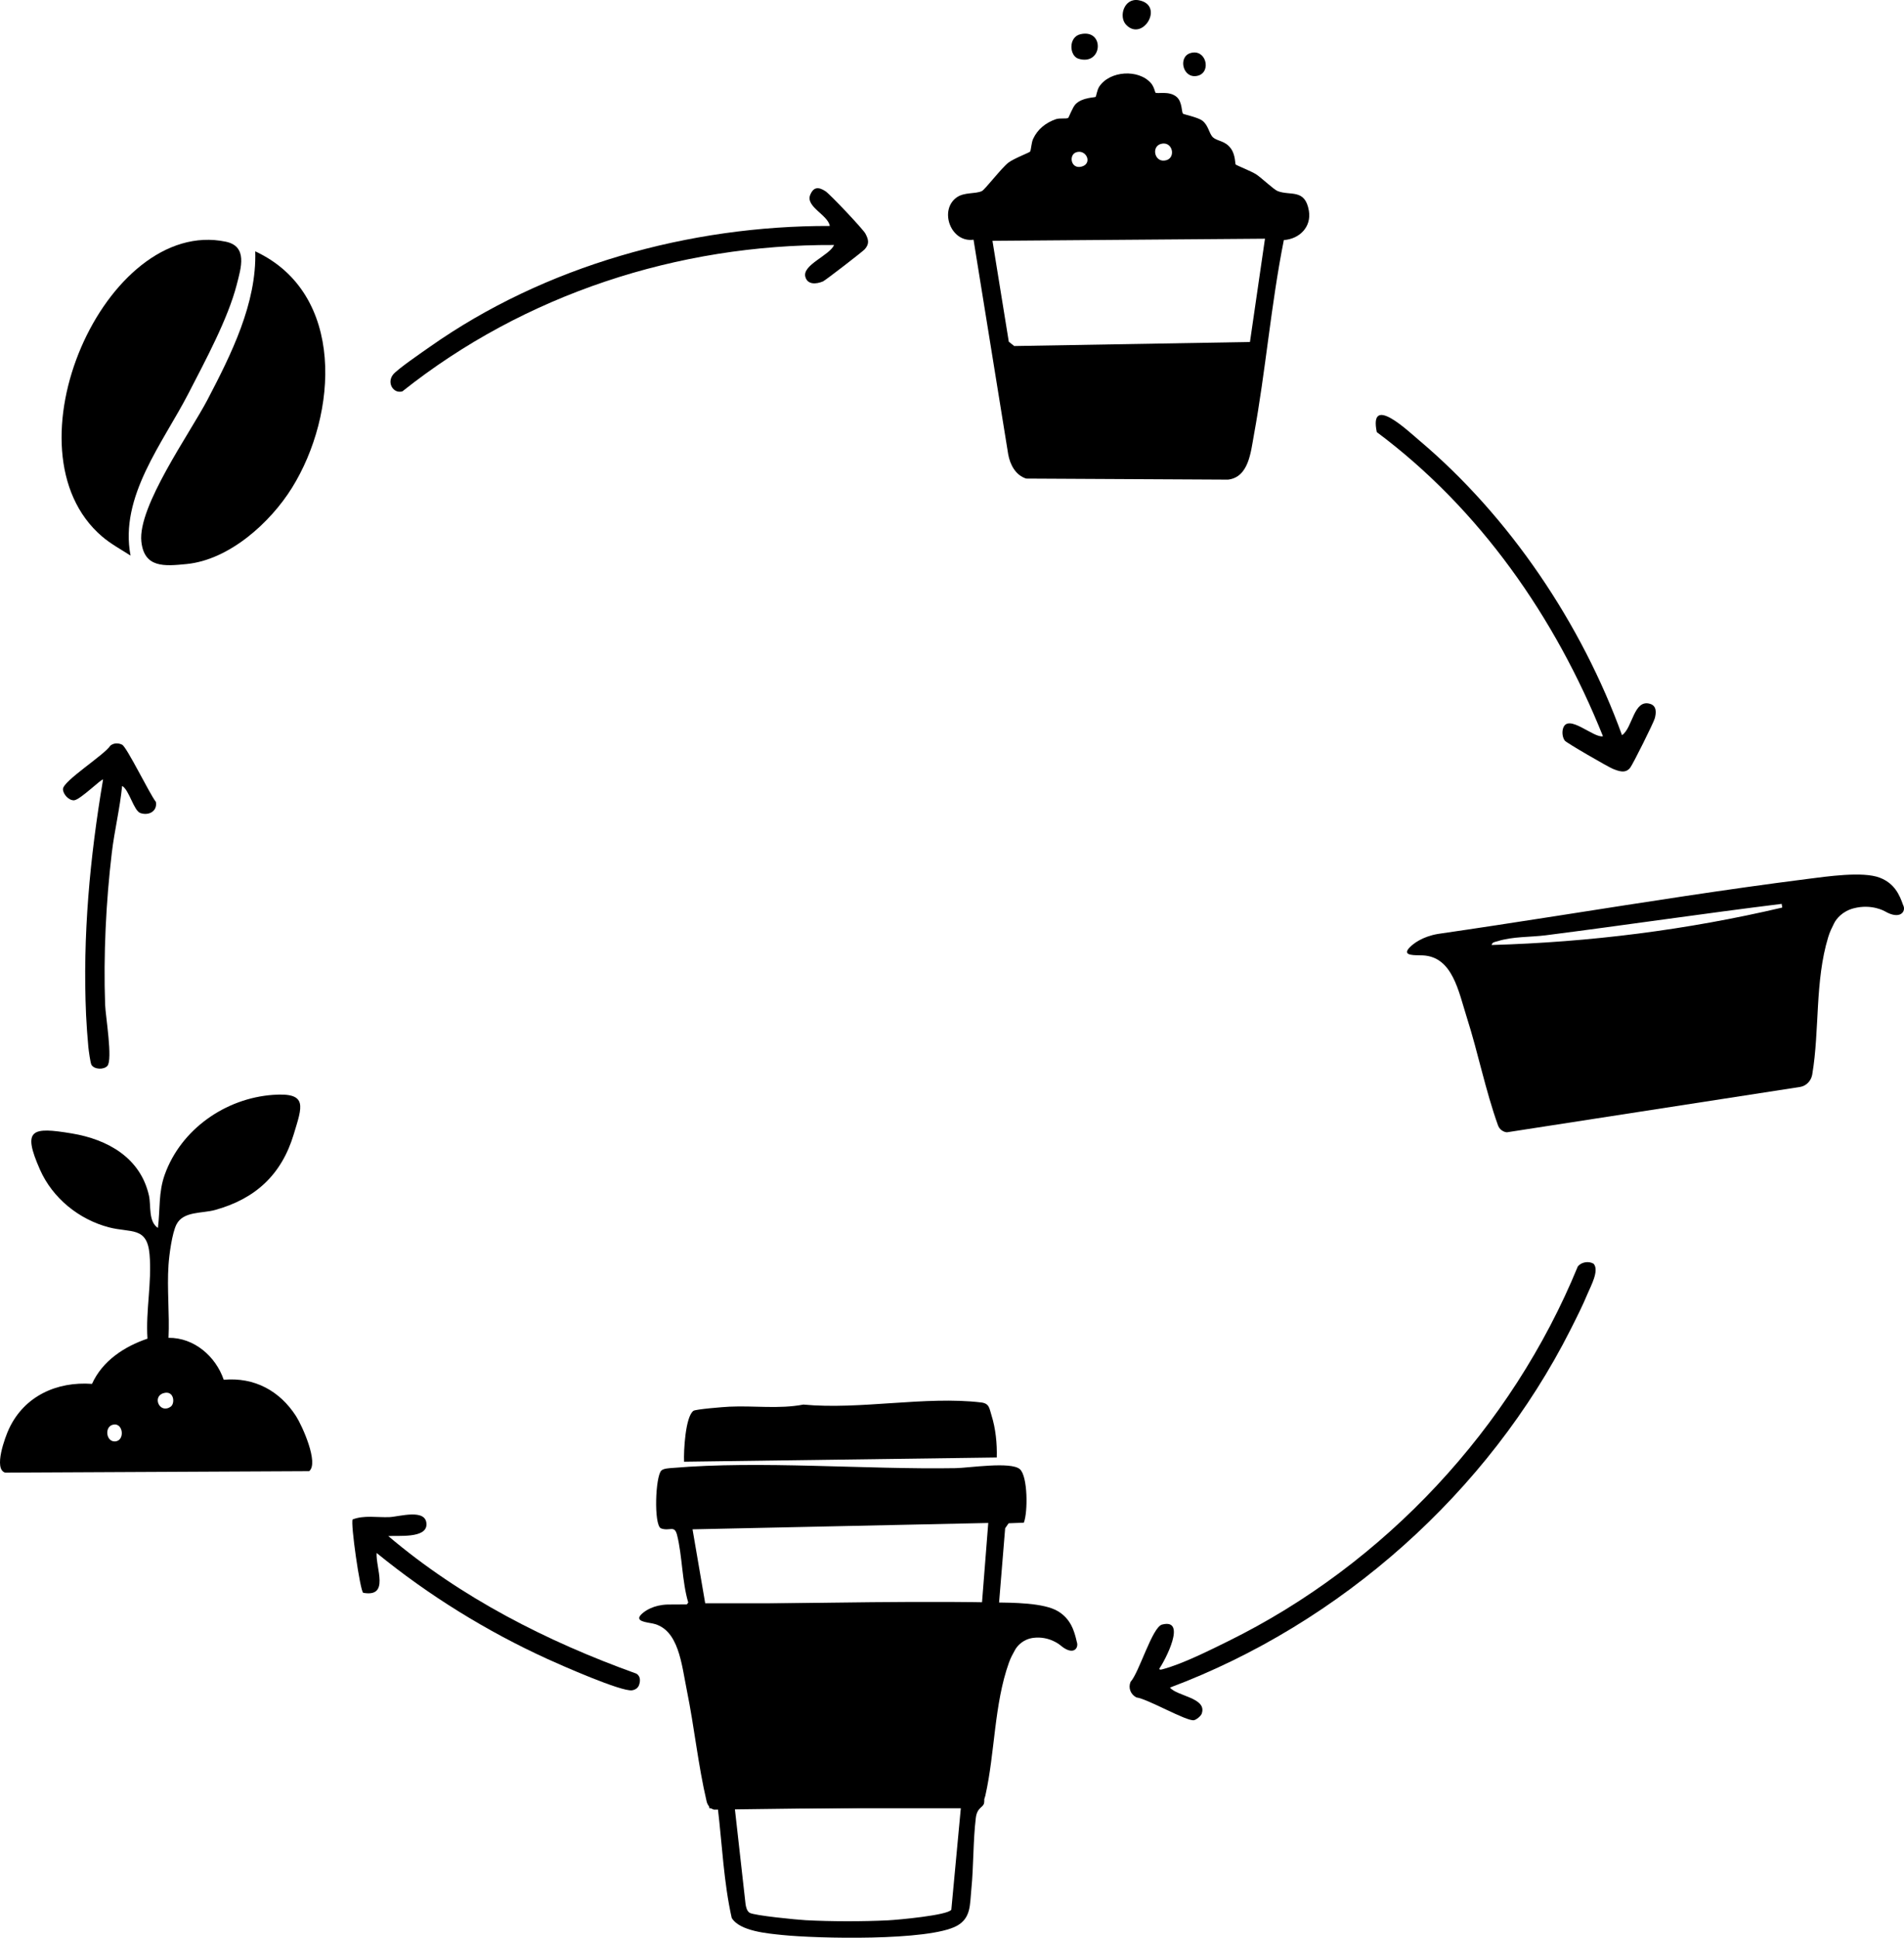 <?xml version="1.0" encoding="UTF-8"?>
<svg id="Layer_2" data-name="Layer 2" xmlns="http://www.w3.org/2000/svg" width="901.31" height="917.05" viewBox="0 0 901.31 917.05">
  <g id="Layer_1-2" data-name="Layer 1">
    <g>
      <path d="M79.76,633.14c12.14-.16,22.36,8.78,26.15,19.84,14.5-1.28,26.49,5.19,34.25,17.25,2.9,4.51,10.9,22.26,6.18,26.01l-143.89.7c-5.65-1.67-.02-16.87,1.82-20.78,7.26-15.47,22.61-22.44,39.28-21.23,4.95-10.89,15.24-17.67,26.26-21.4-.89-13.28,2.15-26.66.98-39.93s-8.81-10.03-19.24-12.76c-14.22-3.72-26.71-13.86-32.65-27.35-8.47-19.19-3.88-20.23,15.08-17.08,17.01,2.82,32.54,11.53,36.54,29.46,1.04,4.65-.39,12.2,4.23,15.26,1.11-8.88.2-16.77,3.25-25.26,7.67-21.38,28.66-36.11,51.28-37.72,16.67-1.19,13.76,5.43,9.74,18.74-5.77,19.13-18.21,30.5-37.25,35.75-6.16,1.7-14.94.5-18.21,6.79-2.11,4.07-3.47,14.44-3.79,19.21-.77,11.22.54,23.19,0,34.48v.02ZM77.45,659.31c-5.62,1.62-1.82,10.06,3.37,6.4,2.15-1.51,1.62-7.84-3.37-6.4ZM53.44,674.25c-4.05,1-3.23,7.92.81,7.92,5.06,0,4.24-9.16-.81-7.92Z"/>
      <path d="M120.81,118.94c42.86,19.95,39.06,77.12,17.41,111.92-10.3,16.55-29.71,34.1-49.92,36.08-10.43,1.02-20.01,1.95-21.38-10.6-1.81-16.64,23.02-51.3,31.41-67.37,11.11-21.28,23.25-45.51,22.49-70.02h-.01Z"/>
      <path d="M61.79,262.94c-4.51-2.91-9.35-5.52-13.46-9.03-47.59-40.64,1.56-151.39,58.53-139.53,10.5,2.19,7.25,12.35,5.21,20.32-4.16,16.21-14.99,36.18-22.74,51.26-12.13,23.62-32.9,48.98-27.53,76.98h-.01Z"/>
      <g>
        <path d="M484.69,720.62l-7.23.28-1.64,2.36-2.99,36.5,1.99-.51.94,1.9c-3.59,28.67-6.5,57.43-9.94,86.12-.24,1.97.35,4.2.02,6.03-.39,2.2-3.29,1.93-3.91,7.06-1.33,11.01-1.02,22.89-2.13,33.89-.72,7.09-.08,13.43-6.84,17.16-13.16,7.27-66.29,6.04-82.65,4.34-6.76-.7-20.19-1.78-23.93-8.07-3.79-16.86-4.53-34.68-6.57-51.93h-4l-12.09-94.56,2.08-2.78c-2.97-10.02-2.8-22.02-5.28-31.91-1.26-5.02-3.48-1.59-7.73-3.23-3.33-1.94-2.55-24.41.24-27.28,1.05-1.08,3.71-1.14,5.23-1.27,41.64-3.55,91.31.79,134.09.09,6.31-.1,26.17-3.24,30.42.48,3.81,3.34,3.83,20.4,1.89,25.33h.03ZM464.83,758.76l2.99-38-139.99,3.01,6,34.99h131ZM454.83,855.76h-107l5.1,45.4c.2,1.39.67,3.32,1.92,4.08,2.17,1.32,22.53,3.3,26.49,3.51,11.92.64,27.11.65,39.04.06,4.48-.22,28.45-2.39,29.96-5.04l4.49-48.01h0Z"/>
        <path d="M471.84,689.77l-148.01,2c-.25-4.86.59-21.33,4.43-24.08,1.08-.77,14.17-1.83,17.04-1.96,11.64-.55,23.51,1.2,35-1,26.79,2.55,57.87-4.13,84.1-1.01,3.96.47,3.88,2.69,4.94,6.06,1.98,6.27,2.7,13.46,2.51,20h-.01Z"/>
      </g>
      <path d="M553.85,798.66c3.31,4.14,17.74,4.8,15,12.39-.39,1.07-2.54,2.87-3.71,3.05-3.56.54-21.97-10.16-27.24-10.79-2.74-1.49-3.88-4.49-2.73-7.34,4.08-4.41,10.26-25.9,14.9-27.12,12-3.14,1.46,16.96-1.25,20.8-.06.79.95.48,1.54.33,9.16-2.39,22.26-8.95,31-13.26,74.15-36.5,134.17-100.94,165.51-177.29,1.61-2.19,5.21-2.75,7.51-1.35,2.82,3.18-1.4,10.67-2.84,14.14-2.29,5.55-5.37,11.67-8.1,17.06-38.89,76.97-108.76,139.1-189.6,169.38h.01Z"/>
      <path d="M394.8,115.95c-73.9-.37-146.58,23.32-204.31,69.26-4.28,1.28-7.55-4.08-4.38-7.98,2.1-2.59,13.81-10.59,17.38-13.1,54.45-38.36,122.78-57.36,189.31-57.19-.79-5.19-11.54-9.1-9.27-14.69,1.6-3.93,4.02-3.84,7.22-1.75,2.24,1.46,17.82,17.98,18.92,20.07,1.53,2.91,1.93,4.85-.34,7.41-.94,1.06-18.62,14.73-19.77,15.21-3.16,1.32-7.31,1.67-8.34-2.22-1.48-5.61,11.59-10.15,13.59-15.01h-.01Z"/>
      <path d="M767.81,347.93c5.07-3.36,5.48-17.15,13.28-14.83,3.23.96,2.94,4.28,2.25,6.85-.54,2.04-10.34,21.7-11.64,23.37-2.25,2.89-5.37,1.67-8.3.5-2-.8-21.9-12.25-22.67-13.32-1.15-1.6-1.38-4.11-.77-5.91,2.4-7.07,14.53,4.88,18.84,3.84-22.53-56.21-58.28-107.57-107.06-143.93-3.76-18.22,14.6-.71,20.08,3.91,42.89,36.17,76.91,86.88,96,139.51h-.01Z"/>
      <path d="M183.8,726.95c34.39,29.16,75.07,49.88,117.39,65.09,2.19,1.21,2.02,3.91,1.11,5.91-.7,1.17-1.73,1.79-3.06,2-5.01.77-33.65-11.88-40.12-14.83-28.91-13.2-56.23-30.11-80.83-50.17-.51,7.02,6.34,21.16-6.36,18.85-1.49-.95-6.06-33-5-34.71,5.45-2.12,11.63-.86,17.4-1.1,4.63-.19,17.55-4.28,17.55,3.46,0,6.73-13.48,5.14-18.09,5.51h.01Z"/>
      <path d="M57.81,371.94c-1.03,10.6-3.62,21.06-4.88,31.63-2.77,23.21-3.99,48.53-3.17,71.91.19,5.31,3.69,26.05,1.06,28.97-1.7,1.9-6.24,1.7-7.53-.52-.51-.88-1.33-6.9-1.48-8.51-.42-4.5-.85-10.43-1.06-14.94-1.69-37.42,1.81-74.78,8.03-111.54-.5-.68-10.71,9.49-13.64,9.79-2.5.25-5.4-2.95-5.33-5.32.11-3.89,19.63-16.13,22.42-20.52,1.59-1.32,3.78-1.34,5.57-.46,2.26,1.12,13.06,23.4,16,27.09.77,4.48-3.46,6.62-7.35,5.26-3.18-1.11-5.29-11.02-8.66-12.84h.02Z"/>
      <g>
        <path d="M546.94,43.82c.86.76,6.6-1.02,10.12,2.11,2.62,2.33,2.25,7.09,2.91,7.86.32.37,7.02,1.67,9.19,3.32,2.98,2.27,3.19,6.27,5.08,7.92,2.26,1.96,5.82,1.48,8.56,5.44,2.05,2.97,1.84,7.02,2.13,7.37.35.42,7.55,3.23,9.78,4.72,2.66,1.77,8.22,7.13,10.12,7.88,5.97,2.34,12.95-1.3,14.76,9.28,1.31,7.67-4.45,13.39-11.85,13.89-6.1,30.58-8.6,61.94-14.23,92.57-1.42,7.71-2.38,19.66-12.19,20.81l-95.55-.5c-5.01-1.6-7.63-6.56-8.51-11.49l-16.41-101.56c-10.79,1.52-16.39-13.93-8.04-19.97,3.63-2.63,8.76-1.57,11.97-3.03,1.44-.66,9.35-11,12.55-13.45,2.59-1.99,9.94-4.76,10.28-5.23.5-.69.58-4.17,1.45-6.04,2.15-4.61,5.95-7.61,10.71-9.29,1.96-.69,4.93-.06,5.88-.63.32-.19,2.08-5.06,3.5-6.5,3.24-3.28,9.03-3.06,9.53-3.47.2-.16.66-3.31,1.67-4.83,5.01-7.56,18.64-8.41,24.53-1.6,1.45,1.68,1.89,4.26,2.07,4.42h-.01ZM549.52,68.11c-4.72,1.32-2.94,9.26,2.57,7.72,4.72-1.32,2.94-9.26-2.57-7.72ZM509.47,72.07c-3.74,1.23-2.55,8.22,2.63,6.75,5.18-1.47,2.13-8.32-2.63-6.75h0ZM598.81,112.97l-129,1,7.73,47.76,2.57,2.04,111.59-1.92,7.11-48.89h0Z"/>
        <path d="M533.06,11.71c-3.65-3.85-.94-12.86,6-11.59,12.41,2.27,1.9,19.91-6,11.59Z"/>
        <path d="M511.53,16.18c11.54-2.58,10.47,15.17-1.04,11.6-4.3-1.34-4.87-10.28,1.04-11.6Z"/>
        <path d="M563.51,25.13c7.41-2.25,10.09,8.94,3.57,10.69-7.06,1.89-9.68-8.83-3.57-10.69Z"/>
      </g>
      <path d="M509.72,776.99c1.12,3.05-1.68,6.88-7.83,1.59,0,0-5.13-4.41-12.73-3.45-4.78.6-7.6,3.74-8.69,5.75-1.14,2.12-1.97,3.49-2.86,5.98-7.03,19.63-6.6,42.72-11.16,62.88v.04c-.67,2.95-2.92,5.02-5.51,5.05l-122.96,1.59h0c-1.67-.44-3.02-1.93-3.48-3.89-4.02-17.12-5.8-34.97-9.31-52.27-2.59-12.75-3.86-29.22-16.15-31.91-2.9-.64-9.06-.98-5.25-4.54,1.7-1.59,5.61-4.22,12.16-4.45,51.49-.1,103.09-1.89,154.51-1,8.75.15,23.66.07,30.47,4.24,5.9,3.6,7.62,9.17,8.79,14.38h0Z"/>
      <path d="M900.91,428.39c-1.74-5.03-4.14-10.34-11.09-13.02-8.03-3.08-24.86-.59-34.75.67-38.19,4.86-76.37,10.9-114.55,16.86-1.34.21-2.68.42-4.03.63-18.62,2.9-37.24,5.77-55.86,8.47-7.38,1.29-11.58,4.56-13.38,6.43-4.01,4.19,2.97,3.54,6.3,3.71,14.1.71,16.87,17.03,20.82,29.42,5.36,16.8,8.8,34.43,14.73,50.96.33.94.91,1.74,1.65,2.31.14.11.3.22.45.31.64.41,1.37.66,2.14.73l138.75-21.46c2.34-.36,4.32-1.99,5.28-4.2.24-.56.41-1.14.52-1.76v-.04c3.53-20.97,1.18-44.08,7.55-64.92.8-2.64,1.63-4.16,2.75-6.47,1.06-2.2,4-5.8,9.35-7.17,8.52-2.2,14.66,1.4,14.66,1.4,7.37,4.31,10.23.02,8.72-2.87h0ZM706.08,447.24c.33-1.46,1.74-1.45,2.83-1.8,7.2-2.29,15.49-1.87,22.91-2.82,37.22-4.76,74.34-10.26,111.58-14.85l.28,1.74c-45.24,10.62-91.2,16.39-137.61,17.72h0Z"/>
    </g>
  </g>
</svg>